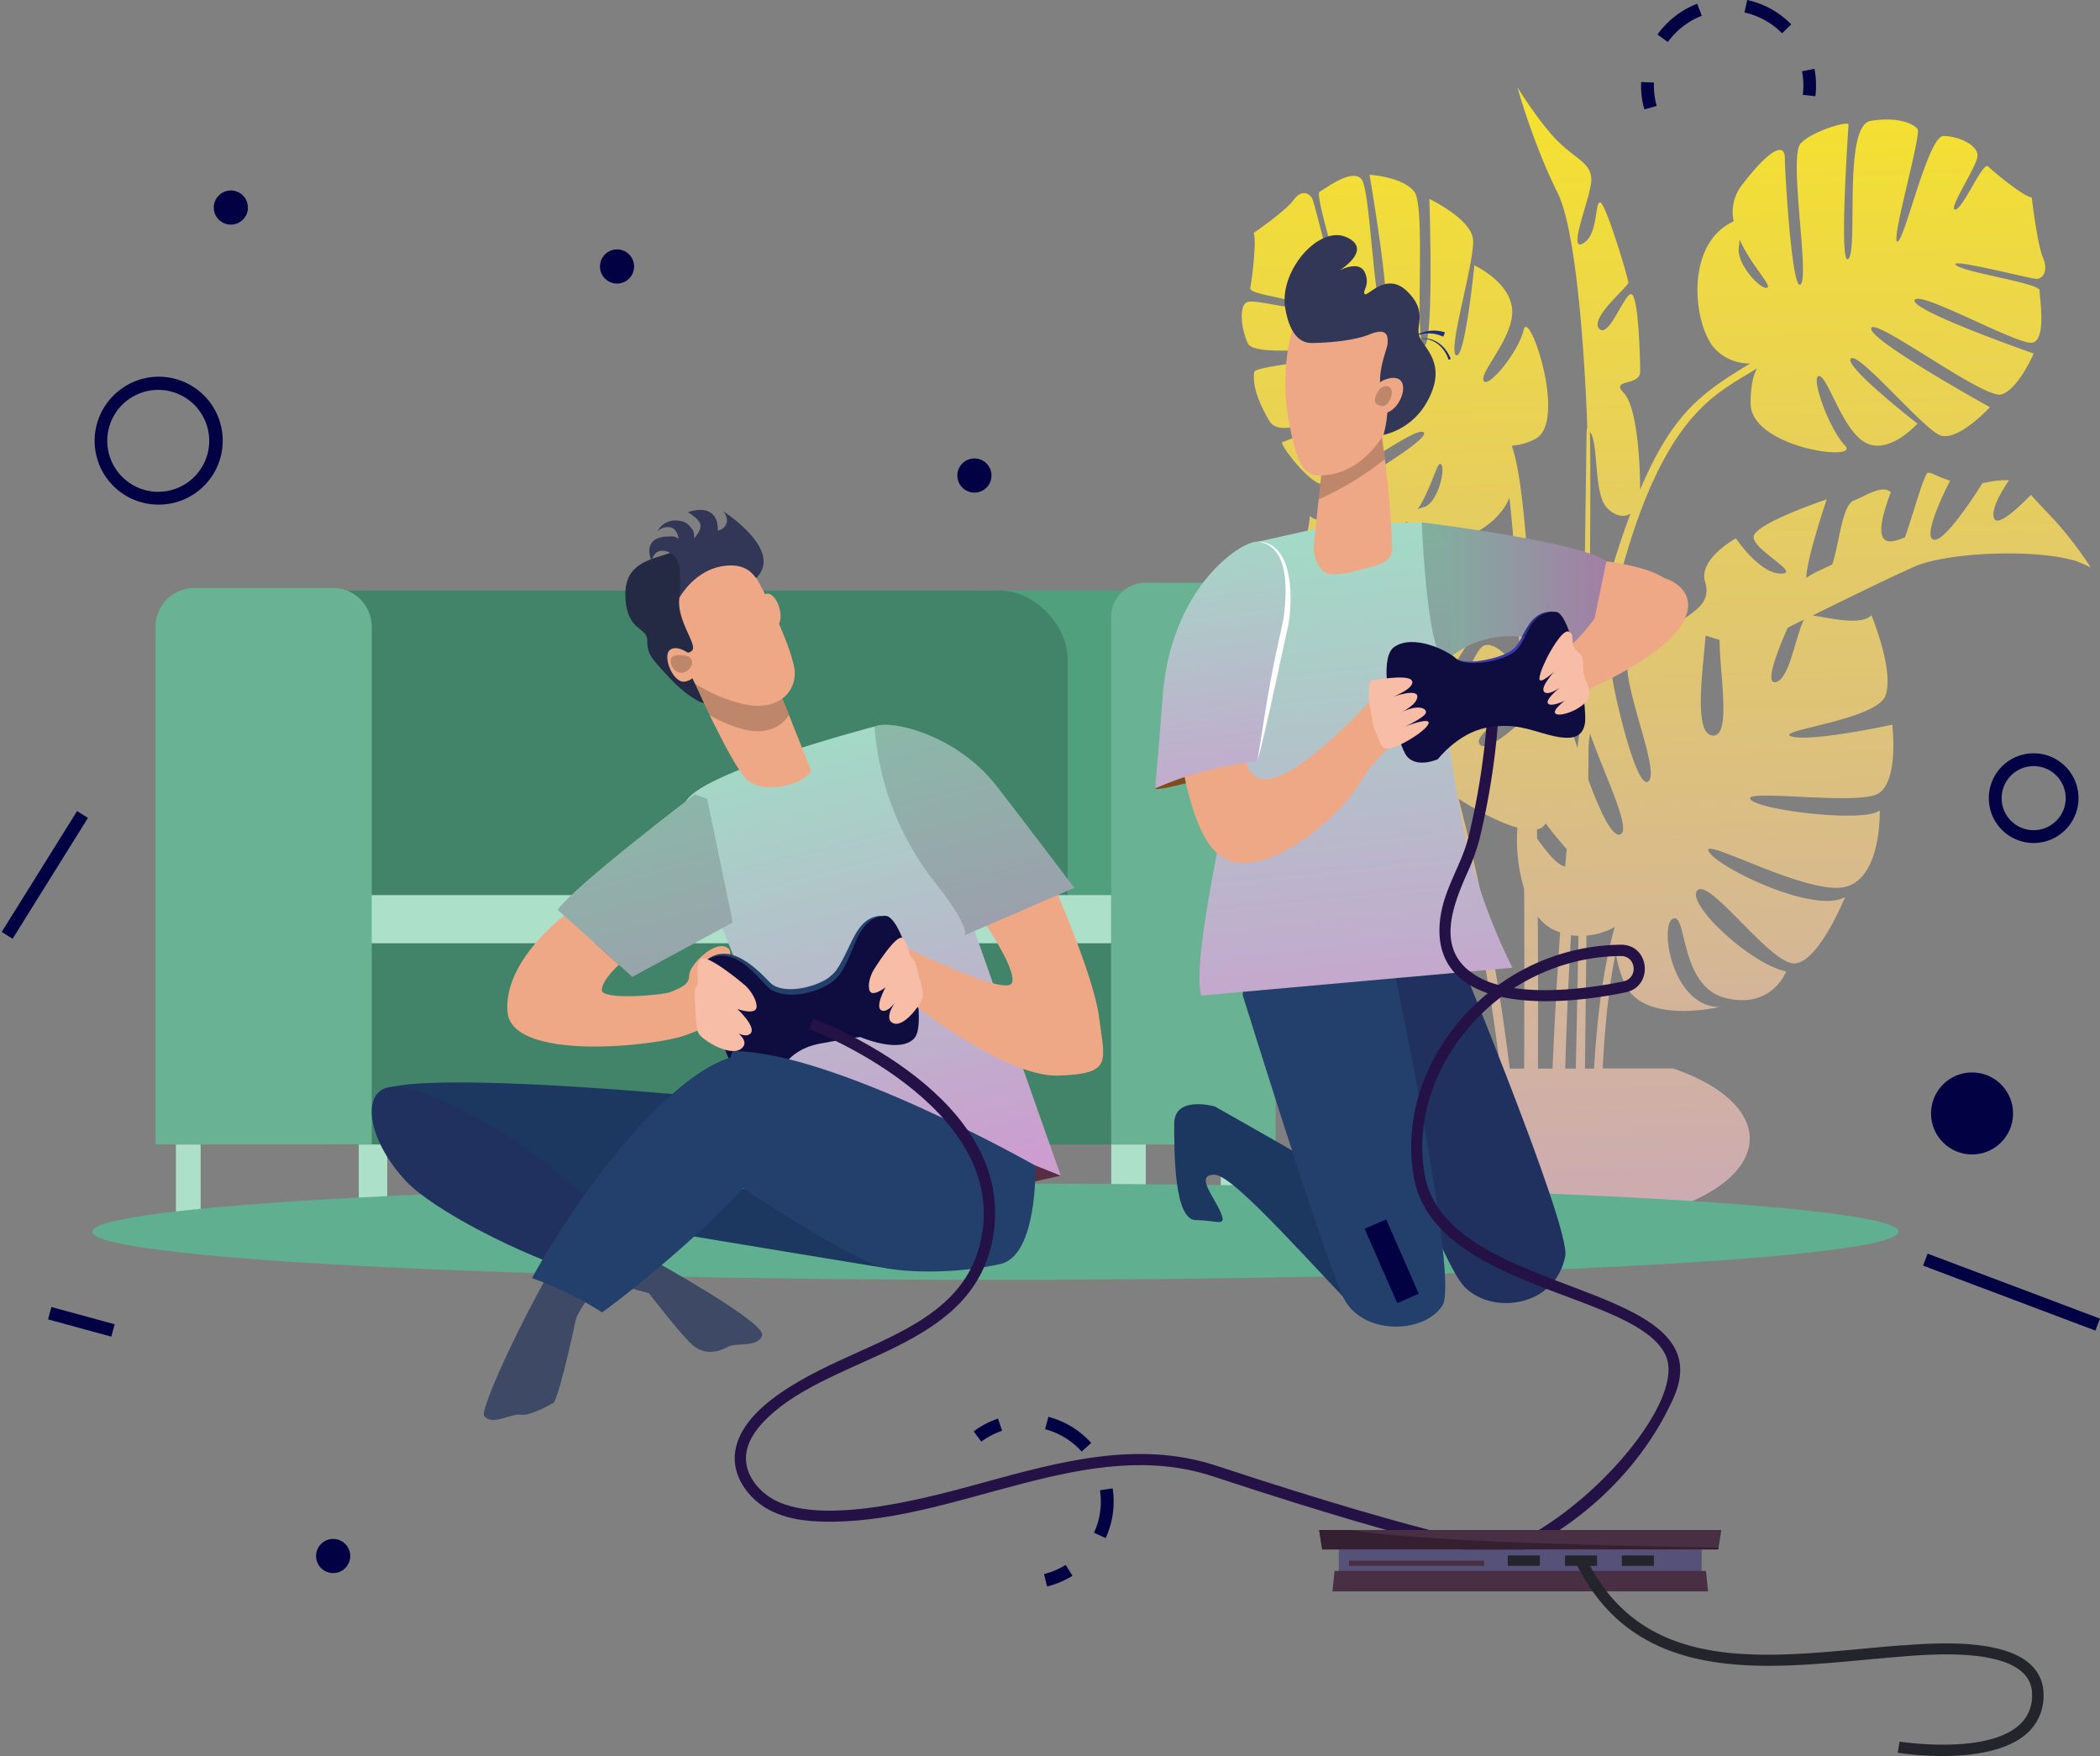 <svg xmlns="http://www.w3.org/2000/svg" xmlns:xlink="http://www.w3.org/1999/xlink" viewBox="0 0 689.79 576.67"><rect x="0" y="0" width="689.79" height="576.67" fill="#808080" stroke="none"/><defs><style>.cls-1{fill:url(#linear-gradient);}.cls-2{fill:#50a07d;}.cls-3{fill:#428469;}.cls-4{fill:#ade0c9;}.cls-5{fill:#69b293;}.cls-6{fill:#804c1d;}.cls-7{fill:#5faf90;}.cls-8{fill:#592d41;}.cls-9{fill:#20315f;}.cls-10{fill:#1c3860;}.cls-11{fill:#23406d;}.cls-12{fill:#eea886;}.cls-13{fill:url(#linear-gradient-2);}.cls-14{fill:url(#linear-gradient-3);}.cls-15{fill:#3b3bad;}.cls-16{fill:url(#linear-gradient-4);}.cls-17{fill:#fff;}.cls-18{fill:url(#linear-gradient-5);}.cls-19{fill:url(#linear-gradient-6);}.cls-20{fill:#3d4965;}.cls-21{fill:#0f0d40;}.cls-22{fill:#f7bda6;}.cls-23{fill:url(#linear-gradient-7);}.cls-24{opacity:0.2;}.cls-25{fill:#242944;}.cls-26{fill:#323657;}.cls-27{fill:#241145;}.cls-28{fill:#565179;}.cls-29{fill:#492f44;}.cls-30{fill:#352032;}.cls-31{fill:#24242d;}.cls-32{fill:#1b2b80;}.cls-33{fill:#010144;}.cls-34{opacity:0.15;}</style><linearGradient id="linear-gradient" x1="543.44" y1="-5.28" x2="555.96" y2="480.83" gradientUnits="userSpaceOnUse"><stop offset="0" stop-color="#f9e721"/><stop offset="0.97" stop-color="#c4a0cc"/></linearGradient><linearGradient id="linear-gradient-2" x1="466.99" y1="194.12" x2="527.65" y2="194.12" gradientUnits="userSpaceOnUse"><stop offset="0.07" stop-color="#a3d9c6"/><stop offset="1" stop-color="#cb9ecf"/></linearGradient><linearGradient id="linear-gradient-3" x1="429.89" y1="166.86" x2="448.67" y2="352.9" xlink:href="#linear-gradient-2"/><linearGradient id="linear-gradient-4" x1="393.05" y1="163.91" x2="408.25" y2="278.09" xlink:href="#linear-gradient-2"/><linearGradient id="linear-gradient-5" x1="199.72" y1="249.75" x2="239.52" y2="403.36" xlink:href="#linear-gradient-2"/><linearGradient id="linear-gradient-6" x1="243.51" y1="238.4" x2="283.31" y2="392.02" xlink:href="#linear-gradient-2"/><linearGradient id="linear-gradient-7" x1="307.99" y1="221.7" x2="347.8" y2="375.31" xlink:href="#linear-gradient-2"/></defs><g id="Layer_2" data-name="Layer 2"><g id="_Layer_" data-name="&lt;Layer&gt;"><path class="cls-1" d="M671.82,167.59c-2-2.05-3.48-3.73-4.72-5.09-4.66,4.78-10.7,10.24-12,7.9-1.45-2.61,2.2-8.84,4.79-12.69a28.82,28.82,0,0,0-7.23.7c-.49.08-1,.16-1.44.22-4.33,6.81-12.91,19.54-16.1,18.58-3.43-1,2.7-14,5.43-19.37-3.67-1.08-6-2.63-7.25-2.63s-5.72,16.4-7.6,21.27c-3.87,1.46-12.3,5.36-4.63-14.77-2.61-2.77-8.26,1.15-12.16,2.68s-4.79,14.38-7.06,20.93c-2.62,1.45-5.68,2.41-8.54,4.48,0-6,6.7-25.8,6.7-25.8s-24,8-24,12.37,15.88,12,8.91,12-14.72-11.58-14.72-11.58-12.49,6.79-10.11,14.37-5.34,10.32-7.88,12.94h0c-5.89,2.16-13.37,6.49-16.58,9.8-5.42,5.59,9.93,38.46,5.93,42.59s-12.13-31.94-12.13-35.4c0-2-1.73-2.16-4-.57,6.5-37.08,16.58-69.13,32.28-85.38,6-6.49,13-10.21,19.48-14.2-1.16,1.93-2.17,5.36-2.17,11.53,0,14.57,36.38,19.38,31,13.82s-11.42-22.8-8.52-22.8,7.74,18.16,15.49,22,16.84-6.38,16.84-6.38-24.3-18.87-21.88-21.36,23.43,22.75,29.23,25.15,16.46-9.18,16.46-9.18-40.07-22.16-39-25.95,37.21,23.55,42.82,21.75S668,116.09,668,116.09s-40.65-14.17-39.1-17.56,34.07,15,38.72,14,2.32-14.77,2.32-17.17S644.82,89.45,642.4,87s24.59,4.59,26.52,4.59,4.07-2.39,2.13-7-3.68-19.77-3.68-19.77c-2.32,0-12.58-8.38-14.32-10.17s-8.32,14.17-10.84,14.17,7.36-14.37,7.36-17.77-6.2-6.38-11.23-6.38-12.78,34.65-15.1,34.65,8.13-35.45,6.58-37.05-6-4-15.29-2.59-4.07,41.91-7.36,45.3,0-42.91,0-44.11-11.62,2-15.68,6.19,2.9,43.31,0,46.31S586.26,56,586.26,51.82s-3.68-4.59-14.13,9a14.44,14.44,0,0,0-2.67,11.87c-16.46,7.49-13.18,34.66-6,42a15.52,15.52,0,0,0,11.42,4.67c-15.76,9.58-25.4,16.1-36.14,41.44,0-8.58-.92-27.17-5.42-31.8s5.42-2.13,5.42-6.92-.51-23.15-2.58-25.28-7.48,14.63-10.84,11.17,9.55-13.83,9.55-15.16-7.48-26.35-9.29-26.35S525,77.37,519.86,80s2.84-15.43,2.84-21-5.29-6.79-11.36-13-12.9-17.3-12.9-17.3S503.6,47.3,511.6,63.26c7.55,15.06,9.58,71,9.79,77.37-.44.5,0-5.35-1.51,86.9a10,10,0,0,0-.07,4.42c0,3.09.16-.77-1.66,13.7-1.75-5.4-2.9-9.4-2.9-9.4s-1,1.09-2.42,2.9c-.79-4.82-2.49-8.55-5.36-9.69,0,0-1.4,1.47-3.46,3.49-.45-15.45-2.06-72.25-7.45-86.58a18.67,18.67,0,0,0,7.64-2.19c10.89-5.26-2-43.27-3.71-35.88S488.62,127.93,487.31,125s10.06-14.28,9.39-23.37-12.41-14.49-12.41-14.49-3.08,31-6,29.52,6.38-31.57,5.54-38.23-14.32-13.1-14.32-13.1,1.61,48-1.74,48.21S468.47,68,464.59,63s-14.73-5.6-14.73-5.6,7.83,45.66,4.59,45.34-4.25-39.39-7.1-43.66-12.1,3-13.88,3.88,7,27.13,6.19,30.44S432,67.25,431.07,65.31s-3.63-3.19-6.19.4-13.1,10.8-13.1,10.8c1.06,2.32-.56,15.58-1.11,18s14.36,3.18,15.5,5.69S412.1,98,409.56,99.25s-2,8.48.32,13.5,31.69.23,32.74,2.55S412.44,120,412,122.11s-.27,7.43,5,16.19,33.17-11.07,37.19-9-32.07,15.49-33,15.93,6.75,10.86,11.73,13.4S464,140.08,467.5,141.9,442,160.58,438.85,162.09,437.08,167.42,452,173A9.65,9.65,0,0,0,462,171.33c12.52,13.16,30.33,1.67,33.78-7.92,1.73,14.6,2.87,35.06,3.62,58-3.19-5.63-9.72-12-12.86-8.73-4.26,4.39-8.72,23.35-13.56,18.36s12-18,10.07-25.55-8.48-14.12-10.94-11.58-1.84,28.35-4.93,25.16,4.59-28.9,2.32-31.25-13.81-13.47-18.07-9.07,5,28.07,2.58,25.54-8.52-29-11.87-32.46-8.66.88-11.87-2.43c0,0-.65,7.35-2.33,9.08s16.26,17.3,13.94,17.3-17-14.11-17-14.11,1.16,15,4.38,18.37,20.4,6.12,20.4,9-22.2-3.72-22.2-3.72,4.38,17.3,12.13,19.43,19.87.53,19.87,3.46-15.23,1.06-15.23,1.06,3.62,21.29,13.68,21.29,11.22-1.86,11.22,1.86-7.86-2.66-7.86,4,7.3,20,11.1,16.08a21.13,21.13,0,0,0,4.24-7.54,672.78,672.78,0,0,1,16.16,85.91H473.92c-34.77,11.92-33.34,35.94,3,47h69.64c36.31-11,37.76-35,3-47H526.44c.66-13.48,2-26.91,4.28-38.06a37.75,37.75,0,0,0,2.82,9.87c5.94,14.11,31.23,8,31.23,8-15.48,0-19.87-26.88-15.22-29s2.06,22.35,17.29,26.08S586.71,319,586.71,319c-11.87-2.4-33.16-22.49-29.16-26.62s23.74,24,31.74,24,16.78-21.83,16.78-21.83c-9.81,5.86-41.81-9.58-44.79-14.9s31.63,14.1,44.28,11.71,11.87-25.28,11.87-25.28c-4,4.12-38.72.26-42.33-3.46s34.33,1.86,41.56-1.87,4.9-22.78,4.9-22.78-26.33,5.75-33,3.89,27.62-5.32,30.72-13.31-4.56-26.5-4.56-26.5c-3.54,3.65-14.71.63-19.35.08,12.64-6.24,27.4-13.43,33.74-16.16,10.62-4.56,39.36-5.88,52.93-1.69,3,1.18,4.73,2.09,4.73,2.09A122.5,122.5,0,0,0,671.82,167.59ZM571.16,81.16a14,14,0,0,0,.2-2.57c3.59,8.08,10.25,14.75,9.29,15.75C579,96,570.19,86.75,571.16,81.16Zm-103.54,85.4a9.07,9.07,0,0,0-2,.73c4.41-6.5,6.37-15.54,7.55-14.94C475.18,153.38,472.23,165.51,467.62,166.56Zm54.59-24.77c3,3.33,1.11,20.32,5.65,25,2.63,2.71,5.55,3.26,7.7,1.89A268.7,268.7,0,0,0,522,219.37C522.36,180.58,522.51,148.82,522.21,141.79Zm-14.46,128.6c2.42,3.43,5.08,6.27,6.86,8.51q-.25,2.82-.49,5.64c-2.74-.36-6.25-5.07-9.24-9.17,0-1,0-2-.05-3A4.11,4.11,0,0,0,507.75,270.39Zm-8.07-40.57q.1,3.5.19,7c-5.3,4.79-11.74,9.79-13.69,7.77C483.32,241.69,495.27,235,499.68,229.82Zm-3.79,121.11a674.7,674.7,0,0,0-16.77-88.59c3.39,2.17,12.18,7.49,19.3,9.46a56.4,56.4,0,0,0,2.21,20.13c.12,21,.07,41.36,0,59Zm9.29,0c.05-15.08.06-32.16-.06-49.95a14.49,14.49,0,0,0,7.33,5.2c-1.07,15.4-1.88,30.58-2.48,44.75Zm8.95,0c.4-13.72,1-28.52,1.9-43.84a21.43,21.43,0,0,0,2.46.26c-.34,17.89-.64,32.15-.88,43.58Zm9.48,0h-3c.15-12.89.32-27.8.5-43.66a23.9,23.9,0,0,0,9.27-2.83C526.59,317.78,524.55,334.48,523.61,350.93ZM532.25,274c-2.71,1.2-7-8.28-10.55-18.05.13-13.39,0-10.82.57-15.09C527,254.46,536,272.4,532.25,274Zm30.46-32.47c-6.71,0-3.2-22.33-2.48-32.83,1.51.5,3.09,1,4.62,1.44C564.81,221.48,568.78,241.57,562.71,241.57ZM583.36,224c-4.1,1,1.09-11.64,3.87-17.88l5.37-2.67C589.92,208.13,587.92,222.89,583.36,224Z"/><path class="cls-2" d="M407.61,193.94H324.43c-12.89,0-47.37,90.7-68.19,149H407.61Z"/><rect class="cls-3" x="92.67" y="193.94" width="258.01" height="164.68" rx="22.27"/><rect class="cls-4" x="107.94" y="293.95" width="257.06" height="73.49"/><rect class="cls-3" x="107.94" y="309.76" width="257.06" height="66.09"/><path class="cls-5" d="M376.16,191.37h31.7A11.16,11.16,0,0,1,419,202.52V375.86a0,0,0,0,1,0,0H365a0,0,0,0,1,0,0V202.52A11.16,11.16,0,0,1,376.16,191.37Z"/><path class="cls-5" d="M63.83,193.08h45.54a12.73,12.73,0,0,1,12.73,12.73v170a0,0,0,0,1,0,0h-71a0,0,0,0,1,0,0v-170A12.73,12.73,0,0,1,63.83,193.08Z"/><rect class="cls-4" x="57.79" y="375.86" width="8.11" height="26.95"/><rect class="cls-4" x="117.85" y="375.86" width="9.35" height="29.89"/><rect class="cls-4" x="400.98" y="375.86" width="10.48" height="24.4"/><rect class="cls-4" x="365.01" y="375.86" width="11.35" height="24.4"/><path class="cls-6" d="M379.43,258.93c0,1.55,32-7.37,33.55-8.87S379.43,249.08,379.43,258.93Z"/><path class="cls-7" d="M623.64,404.48c0,8.73-132.83,15.81-296.68,15.81S30.28,413.21,30.28,404.48,163.1,388.67,327,388.67,623.64,395.75,623.64,404.48Z"/><path class="cls-8" d="M335.05,389.17c1.38-.46,13.37-3.09,13.37-3.09l-14-5.8Z"/><path class="cls-9" d="M474.72,303.33S516,402.57,514.15,412.45c-3.15,16.61-23.74,19.56-33,10.25s-33.67-82.13-33.67-82.13l-2-18.59Z"/><path class="cls-10" d="M441.26,388.09C439,385.81,399,363.35,399,363.35s-13.3-3.79-13.3,5.7-.07,31.64,7.15,31.64,10.32,2.55,8-2.77-8.35-12.15-1.89-12.15,34.41,32.52,49.39,47.5C449.79,434.68,441.26,388.09,441.26,388.09Z"/><path class="cls-11" d="M453.37,296.43s26.53,122.76,20.45,132.26-26.51,9.91-32.59-2.63-33-99.14-33-99.14l-.54-36.07Z"/><path class="cls-12" d="M517.8,183.36c1.14,0,24,1.44,30.08,7.55l-9.1,25.43-24.53-6.51Z"/><path class="cls-13" d="M467,171.56s52,6.31,60.66,12.77L521.09,216s-26-16.12-45.16.23C469,222.12,467,171.56,467,171.56Z"/><path class="cls-14" d="M440.05,171.9l-26.83,6c-5.84,12.74-3.14,18.24-6.11,59.91-1.28,18-16.29,76-12.52,89.13l102.19-9.15a192.78,192.78,0,0,1-17-50.55c-5.1-27.08-4.33-28.57-3.43-49.19.52-11.95,2.56-46.62-9.4-46.47Z"/><path class="cls-15" d="M511,200.93c-12.72,1.43-3.93,14.78-22.8,17.2-2.92.3-7.78.3-9.83-1.79,3.2,1.94,10.79.38,14.32-.91,6.64-2.36,5.83-4.83,9.45-10.18a10.07,10.07,0,0,1,3.82-3.59A8.93,8.93,0,0,1,511,200.93Z"/><path class="cls-12" d="M384.6,214.26c0,1.14,1.35,52.13,14.55,65.33s41-11.39,47.11-21.84S459,243.64,459,243.64l-4.87-18S422.77,262,412.33,255s1.1-54,1.1-54Z"/><path class="cls-16" d="M421.14,183.67c-1.89-3.72-4.53-5.51-7.92-5.79-5.38-.42-28.62,14.82-31.32,50.86-1.23,16.33-2.47,30.19-2.47,30.19A110.61,110.61,0,0,1,413,250.06c.74-2.94,6.9-35.95,9.21-44.8C422.48,204.13,424.48,190.26,421.14,183.67Z"/><path class="cls-17" d="M413,250.06c0-.2,3.27-20.55,3.07-19.26,3.09-18.3,5-23.84,5.64-28.58,1.25-9.84,1.3-22.95-8.47-24.34,10.77.11,11.76,16.36,10,27-.45,2.55,2-9.31-5.69,26.19C416.1,237.43,414.73,243.78,413,250.06Z"/><path class="cls-18" d="M232.27,262.31l-4.05-1.42S189,290.67,183.14,298.78l24.56,22,33-17.86Z"/><path class="cls-10" d="M234.39,360.51s-92.92-9.22-108.57-2.72a60.77,60.77,0,0,1-.41,8c-.91,9.15,12.38,23.57,14.39,24.71,3.21,1.82,152.52,26.17,152.52,26.17Z"/><path class="cls-19" d="M250.38,342c2.66,20.13-33.56,50.56-33.56,50.56l123.27-9.82,8.33,3.3s-29.53-83.69-37.13-105.34-24-42.13-24-42.13-57.54,15-62.1,24.84S248.06,324.44,250.38,342Z"/><path class="cls-20" d="M214.35,413.76s-2.12-2.17-5.64-5.59c-6.14,2.65-11.29,6.38-16.41,10.52,12,3.67,20.86,6,20.86,6s10.23,13.34,14.21,16.92,8.77,2.38,11.55.75,10.32.32,11.41-3.91S214.35,413.76,214.35,413.76Z"/><path class="cls-9" d="M165.81,372.42s-23.65-14.77-35.62-15.5-10.42,16.39,3.09,30.88c8.72,9.34,37.18,24.23,59,30.89,5.12-4.14,10.27-7.87,16.41-10.52C199.68,399.4,181.41,382.37,165.81,372.42Z"/><path class="cls-12" d="M238.6,311.06c-4.31-2.15-12.22,6.09-12.22,9.13s-2.22,4-6.18,5.61c-2.48,1-22.5,2.77-22.5-.65s5.6-8.3,5.6-8.3l-18-16.14s-19.89,14.78-18.62,31.5,49.55,11.24,58.67,7.69,11-3.69,13.06-3.69l-3.86-13.88C234.54,319.8,242.9,313.21,238.6,311.06Z"/><path class="cls-21" d="M255.71,353.33s2.22-8.4,13.38-10.56,13.55-2.19,13.55-2.19,13.07,5.68,17.76.29-3.28-40.15-9.63-40.12c-12.13,0-10,17.12-19.51,22s-16,2.88-18.23,1.08-11.27-14.82-20.9-8.59c-4.9,3.17,8.78,38.59,11.47,40.73S254.92,357.79,255.71,353.33Z"/><path class="cls-11" d="M291.35,300.84c-7.2-.37-9.58,6.67-11.94,12.29-3.19,7.82-5.26,8.36-5.88,9.19-4.4,3.37-13.9,6.16-20,2.85-3.2-1.63-11.17-15.73-21.44-9.94,7-5.35,14.52.83,20.6,7.17,3.78,4.46,14.93,2.1,19.71-1.47.87-1.13,1.77-.26,5.68-8.37,2.57-5.26,4.82-11.28,10.87-11.78l1.78-.07Z"/><path class="cls-12" d="M320.75,299.25s13.37,18.43,11.67,23.46-37.37-12.78-37.37-12.78l3.7,18.86s31.14,25.07,49,24.43S362.87,348.74,361,334c-1.68-13.45-15-43.55-15-43.55Z"/><path class="cls-22" d="M286.84,318.75s7.72-12.63,9.75-10.6,1.64,5.15,2.76,6.27,1,.63,2,4.33,1.78,6.24,1.78,8.26-6.07,10.64-9.75,9,1.59-8.23,1.59-8.23-3,5.07-5.38,4.06,1.26-7.6,1.26-7.6-4.68,3.67-5.32.76S286.84,318.75,286.84,318.75Z"/><path class="cls-22" d="M244.84,323.67s-13.4-11.51-15-8.47,0,6.45-.83,8.13-.93,1.09-.73,5.67.26,7.73,1,10,10.79,8.47,14.36,5.26-4.81-7.39-4.81-7.39,5.23,4.66,7.59,2.63-4.22-8.16-4.22-8.16,6.67,2.45,6.32-1.08S244.84,323.67,244.84,323.67Z"/><path class="cls-11" d="M340.09,382.78s-66.23-37.61-99.43-37.61l-12.44,34.16s49.63,35.11,64.1,37.36c9.4,1.46,23.93,1.18,36.27-1.59S340.09,382.78,340.09,382.78Z"/><path class="cls-20" d="M159,464.9c2.5,3.59,8.88-.88,12.06-.31s10.9-4,10.9-4c2.47-4.74,7.2-27.39,7.2-27.39s2.06-5.63,6.41-8.75c-5.08-3.56-9.93-2.77-16.21-4.73C166.48,443.11,157.93,463.4,159,464.9Z"/><path class="cls-11" d="M243.11,346.55c-20.24,3.05-50.67,41-68.36,73.17a111.29,111.29,0,0,1,23,11.26c15.94-11.43,52.19-42.38,58.17-56.75C263.54,355.94,255,344.77,243.11,346.55Z"/><path class="cls-23" d="M287.27,238.61A93.32,93.32,0,0,0,307,289.66c11.85,14.83,9.88,17.47,9.88,17.47l36-15.57s-19-25.06-25.82-33.78C313.69,240.88,292.08,236.21,287.27,238.61Z"/><path class="cls-12" d="M247.8,202.43s.81-6.73,4-7.43,6.47,8.13,3.34,10.78S247.81,207.33,247.8,202.43Z"/><path class="cls-12" d="M227,221.73s13.33,30,18.5,34.48,17.8,2,20.95-3.06l-10.34-26Z"/><path class="cls-24" d="M259.14,234.81l-3-7.64L227,221.73s2.68,6,6.11,13.1a42.48,42.48,0,0,0,12.53,5C251.75,241,256.61,238.86,259.14,234.81Z"/><path class="cls-12" d="M233.24,181.33s7.37-1.66,11.46,2.8,16.37,29.8,16.37,36.93-6.32,12-15.44,10.44-23.38-8.4-28.52-18.34S218.28,181.33,233.24,181.33Z"/><path class="cls-25" d="M222.52,180.28c-4,3.33-17.1,2.29-17.1,14.7s7.19,10.8,7.19,15.29,1.31,5.82,6.4,11.36,8.17,7.31,9.56,8.12a8.25,8.25,0,0,0,2.65,1.16L227.11,222s-5.29-2.47-5.29-5.24,5.05-1.53,5.75-3.53c1.12-3.2-10.13-15.37-.73-23.4,8.22-7,16.93-6.3,21.6,0C251,188,238.89,166.51,222.52,180.28Z"/><path class="cls-12" d="M227.57,215.46s-5-4.14-7.54-2,1.11,11,4.91,10.38S230.79,219,227.57,215.46Z"/><path class="cls-24" d="M226.22,215.59s-5.93-1.71-5.93,1.37,3.38,5.46,5.93,2.9S226.22,215.59,226.22,215.59Z"/><path class="cls-26" d="M223.16,196.34s.84-8.4-.48-11.86-5.56-4.55-7.33-2.78-.88,3.39-.88,3.39-1.95-3.28-.82-6.05,4.77-2.88,6.64-2.88a3.45,3.45,0,0,1,2.59.82s-.25-3.18-2.59-3.8a5,5,0,0,0-4.28,1.24,6.51,6.51,0,0,1,5.74-3.49c4.11,0,4.82,2.08,5.61,2.87s.63,3,.63,3,2.11-2.13,2.11-4.18-4.14-4.41-4.14-4.41,9.86-3.91,9.86,6.05a3.69,3.69,0,0,0,2.8-2.36c.69-2-1.06-4-1.06-4s20,12.75,10.88,21.86c-.35.36-2.41-5.59-11.87-3.69C227.62,187.91,223.16,196.34,223.16,196.34Z"/><path class="cls-27" d="M494.73,511.66c-.84-.07-21.51-2.14-96.32-26.83-40.9-13.49-82.48,14.37-124.58,14.89-6.56.07-14.19-.3-20.89-3.73-6.11-3.13-12.06-9.92-11.59-18,1-16.25,25.89-27.36,39.59-33.53,19.29-8.69,37.51-16.9,41.51-38.41,8.05-43.35-56-67.85-56.65-68.09l1.29-3.46c2.76,1,67.6,25.87,59,72.23-6.84,36.77-52,37.84-73.92,58.8-4.49,4.29-6.89,8.55-7.13,12.67-.37,6.45,4.55,11.94,9.59,14.52,16.75,8.57,51.73-1.29,68.58-5.91,25-6.84,50.76-13.91,76.36-5.46C473.73,505.8,494.86,508,495.07,508Z"/><path class="cls-27" d="M495.56,511.54l-1.33-3.44c27-10.52,59.25-47.46,53.06-62.57-8.67-21.16-76.19-21.56-82.88-59-3.89-21.73,5.42-44.81,24.3-60.36-11.88-4-17.34-12.58-15.57-25,1.38-9.63,7-17.36,9.21-26.28A242,242,0,0,0,488.6,234l3.68.25a246.18,246.18,0,0,1-6.34,41.48,74.83,74.83,0,0,1-4.4,11.87c-4.53,10.37-8.69,22.24-.06,30.31a24.91,24.91,0,0,0,10.77,5.52,69.92,69.92,0,0,1,40.24-13.19c9.41,0,10.74,13.68,1.5,15.64-6.92,1.46-25.85,4.81-40.87,1.49C475.05,341.09,464,363.51,468,385.88c7.36,41.17,99.78,34,81.51,73.65C532.28,497,497.05,511,495.56,511.54Zm1.73-187.06c13.56,2,29.76-.89,35.94-2.19,4.95-1.05,4.27-8.32-.76-8.34a69.36,69.36,0,0,0-8.56.61A67,67,0,0,0,497.29,324.48Z"/><rect class="cls-28" x="439.76" y="508.83" width="119.19" height="8.8"/><polygon class="cls-29" points="565.42 502.45 433.29 502.45 434.34 508.83 564.38 508.83 565.42 502.45"/><path class="cls-30" d="M564.48,508.21c-23.67-.33-96.44-1.67-120.8-5.76H433.29l1,6.38h130Z"/><polygon class="cls-29" points="561.05 522.6 560.35 515.89 438.37 515.89 437.67 522.6 561.05 522.6"/><rect class="cls-31" x="514.06" y="510.8" width="10.53" height="3.43" transform="translate(1038.64 1025.03) rotate(180)"/><rect class="cls-31" x="532.73" y="510.8" width="10.53" height="3.43" transform="translate(1075.99 1025.03) rotate(180)"/><rect class="cls-31" x="495.27" y="510.8" width="10.53" height="3.43" transform="translate(1001.07 1025.03) rotate(180)"/><rect class="cls-29" x="443.13" y="512.51" width="44.4" height="1.72" transform="translate(930.65 1026.75) rotate(180)"/><path class="cls-31" d="M638.07,576.67a100.48,100.48,0,0,1-14.72-1.08l.58-3.64c.28,0,27.85,4.35,39-5.18a12.66,12.66,0,0,0,4.54-10.22,9.48,9.48,0,0,0-3.11-7.32c-8.18-7.59-29.66-6-38.83-5.3L625,544c-4.26.32-8.62.72-13.05,1.13-35.31,3.28-75.34,7-94.25-31.79l3.32-1.61c17.79,36.48,54.8,33.05,90.59,29.73,4.45-.41,8.84-.82,13.12-1.14l.61,0c9.65-.73,32.25-2.42,41.61,6.27a13.13,13.13,0,0,1,4.29,10,16.38,16.38,0,0,1-5.84,13C658.63,575.31,647.28,576.66,638.07,576.67Z"/><path class="cls-32" d="M464.17,110.71a11.89,11.89,0,0,1,10.45-1.57l-.55,1.43A11.18,11.18,0,0,0,464.17,110.71Z"/><path class="cls-32" d="M475.8,118.12a10.32,10.32,0,0,0-4.16-5.59,8.76,8.76,0,0,0-5.18-1.27c-.61,0-1.21.15-1.81.22a12.83,12.83,0,0,1,3.64-.33c3.79.18,6.93,3.19,8.24,6.75Z"/><path class="cls-12" d="M434.66,150.37s-1.71,14.69-3.1,28.91c-.36,3.75,1.94,9.13,5.7,9.28a29.62,29.62,0,0,0,8.95-1.33c3.71-1,11-1.89,11-6.67,0-15.27-3.89-41.71-3.89-41.71Z"/><path class="cls-24" d="M454.86,150.81c-.83-6.93-1.57-12-1.57-12l-18.63,11.52s-.67,5.81-1.52,13.67A101.2,101.2,0,0,0,454.86,150.81Z"/><path class="cls-12" d="M432.56,101.42s-3.45-1.35-6.33,3.07-5.57,19.2-3.08,32.83,4.42,18.81,10.37,18.81,16.89-2.5,25-20.93S463.85,95.66,432.56,101.42Z"/><path class="cls-26" d="M431.6,112.63c-1.34,0-7.35.88-9.43-11.41s11.07-27.37,20.09-23.33-2.4,11-2.4,11,6.52-3.65,8.44.57-1,6.15,0,7.11,7.15-7.67,14.05-.77,2.27,11.13,4,15,9.65,9.37,1.73,22.27a22.06,22.06,0,0,1-13.63,9.75,38.18,38.18,0,0,0,1.34-10.13c0-5.76-4.61-1.15-4.61-1.15s2.11-.44,2.11-6.15c0-6.12,2.5-11.07,2.5-12.64s.58-5.59-6-2.91S431.6,112.63,431.6,112.63Z"/><path class="cls-12" d="M449.58,134.71s-.39-8.64,6.33-10.37,5.85,5.87,2.11,9.6S449.58,134.71,449.58,134.71Z"/><path class="cls-24" d="M455.91,126.91c-2.82-.77-4,3.16-4.14,3.55-.4,1.28-.21,2.46,2.16,2.91S458.73,127.67,455.91,126.91Z"/><path class="cls-33" d="M668,276.84a14.73,14.73,0,1,1,14.73-14.73A14.75,14.75,0,0,1,668,276.84Zm0-25.25a10.52,10.52,0,1,0,10.52,10.52A10.53,10.53,0,0,0,668,251.59Z"/><path class="cls-33" d="M540.13,35.94a28.42,28.42,0,0,1-1.06-9l4.2.17a24.48,24.48,0,0,0,.91,7.67Z"/><path class="cls-33" d="M544.43,11.34a27,27,0,0,1,1.68-2.12,29,29,0,0,1,11.37-8L559,5.18A24.79,24.79,0,0,0,549.28,12c-.5.57-1,1.18-1.43,1.8ZM573,4.11,573.92,0a28.82,28.82,0,0,1,14.44,8l-3,2.94A24.65,24.65,0,0,0,573,4.11Z"/><path class="cls-33" d="M592.16,31.13a24.36,24.36,0,0,0-.25-7.72L596,22.6a28.91,28.91,0,0,1,.3,9Z"/><rect class="cls-33" x="24.61" y="423.36" width="4.21" height="21.53" transform="translate(-399.14 345.67) rotate(-74.75)"/><rect class="cls-33" x="658.64" y="394.1" width="4.21" height="60.5" transform="translate(30.62 892.97) rotate(-69.35)"/><circle class="cls-33" cx="647.76" cy="365.65" r="13.47"/><circle class="cls-33" cx="75.83" cy="68.16" r="5.61"/><circle class="cls-33" cx="320.07" cy="156.16" r="5.61"/><circle class="cls-33" cx="202.68" cy="87.51" r="5.61"/><circle class="cls-33" cx="109.43" cy="510.99" r="5.61"/><rect class="cls-33" x="453.28" y="400.84" width="7.72" height="26.65" transform="translate(-127.93 218.7) rotate(-23.7)"/><path class="cls-33" d="M322.34,473.43l-2.52-3.37a28.53,28.53,0,0,1,8-4.2l1.35,4A24.31,24.31,0,0,0,322.34,473.43Z"/><path class="cls-33" d="M363.17,505.1l-3.82-1.76a24.26,24.26,0,0,0,2.24-10.22,26,26,0,0,0-.28-3.72l4.16-.63a28.86,28.86,0,0,1,.33,4.35A28.37,28.37,0,0,1,363.17,505.1Zm-7.88-28.42a24.56,24.56,0,0,0-12-7.33l1.07-4.07a28.77,28.77,0,0,1,14.08,8.58Z"/><path class="cls-33" d="M343.93,521l-1-4.09a24.33,24.33,0,0,0,7.12-3l2.23,3.57A28.84,28.84,0,0,1,343.93,521Z"/><path class="cls-33" d="M52,165.71A20.95,20.95,0,0,1,37.17,130h0A21,21,0,1,1,52,165.71ZM40.14,132.93a16.74,16.74,0,1,0,23.68,0,16.77,16.77,0,0,0-23.68,0Z"/><rect class="cls-33" x="-9.19" y="285.24" width="46.69" height="4.21" transform="matrix(0.53, -0.85, 0.85, 0.53, -237.02, 147.06)"/><path class="cls-24" d="M467,171.56s52,6.31,60.66,12.77L521.09,216s-26-16.12-45.16.23C469,222.12,467,171.56,467,171.56Z"/><path class="cls-21" d="M472.28,249.33s6.59-8.54,15.85-10.33,14.47.74,20.4,2.28,11.08,2,12.06-3.65-4.3-36.58-9.59-36.7c-8.64-.21-8.91,8.3-12.78,12.4s-16.85,5.84-19.85,3-14.29-8.2-20.44-3.84.66,29.81,3.65,35.05S472.28,249.33,472.28,249.33Z"/><path class="cls-22" d="M450.18,223.56c-.57.57-.88,6.21,0,9.75s.38,4.44,1.9,7.6,1.25,4.88,4,4.88,11.85-5.32,13.08-8-7.5.76-7.5.76,6.74-3.14,6.74-4.65-2.94-2.57-8.26.09c0,0,5.42-2.53,5.42-5.25s-7.79,0-7.79,0,7.21-2.82,6-5.2S450.18,223.56,450.18,223.56Z"/><path class="cls-12" d="M512.52,212.55a8.47,8.47,0,0,0,5.38-2.39c4.81-4.93,11.3-14.69,14.66-18,10.72-10.72,49.57,7.14-12.17,34.86-4.88,2.2-4.08,1.71-4.08,1.71Z"/><path class="cls-22" d="M508.51,215.3s4.54-8.73,6.74-7.88.5,3.69,2.18,5.79,2.59.86,2.59,5.7,2,5,2,9-8.31,7.41-10.67,6.65,2.64-4.46,2.64-4.46-4.48,2.23-5.52.92,4-5.29,4-5.29-4,3-5.3,1.42,3.38-6.62,3.38-6.62-4.89,4.53-4.89,2.35S508.51,215.3,508.51,215.3Z"/><path class="cls-34" d="M232.27,262.31l-4.05-1.42S189,290.67,183.14,298.78l24.56,22,33-17.86Z"/><path class="cls-34" d="M287.27,238.61A93.32,93.32,0,0,0,307,289.66c11.85,14.83,9.88,17.47,9.88,17.47l36-15.57s-19-25.06-25.82-33.78C313.69,240.88,292.08,236.21,287.27,238.61Z"/></g></g></svg>